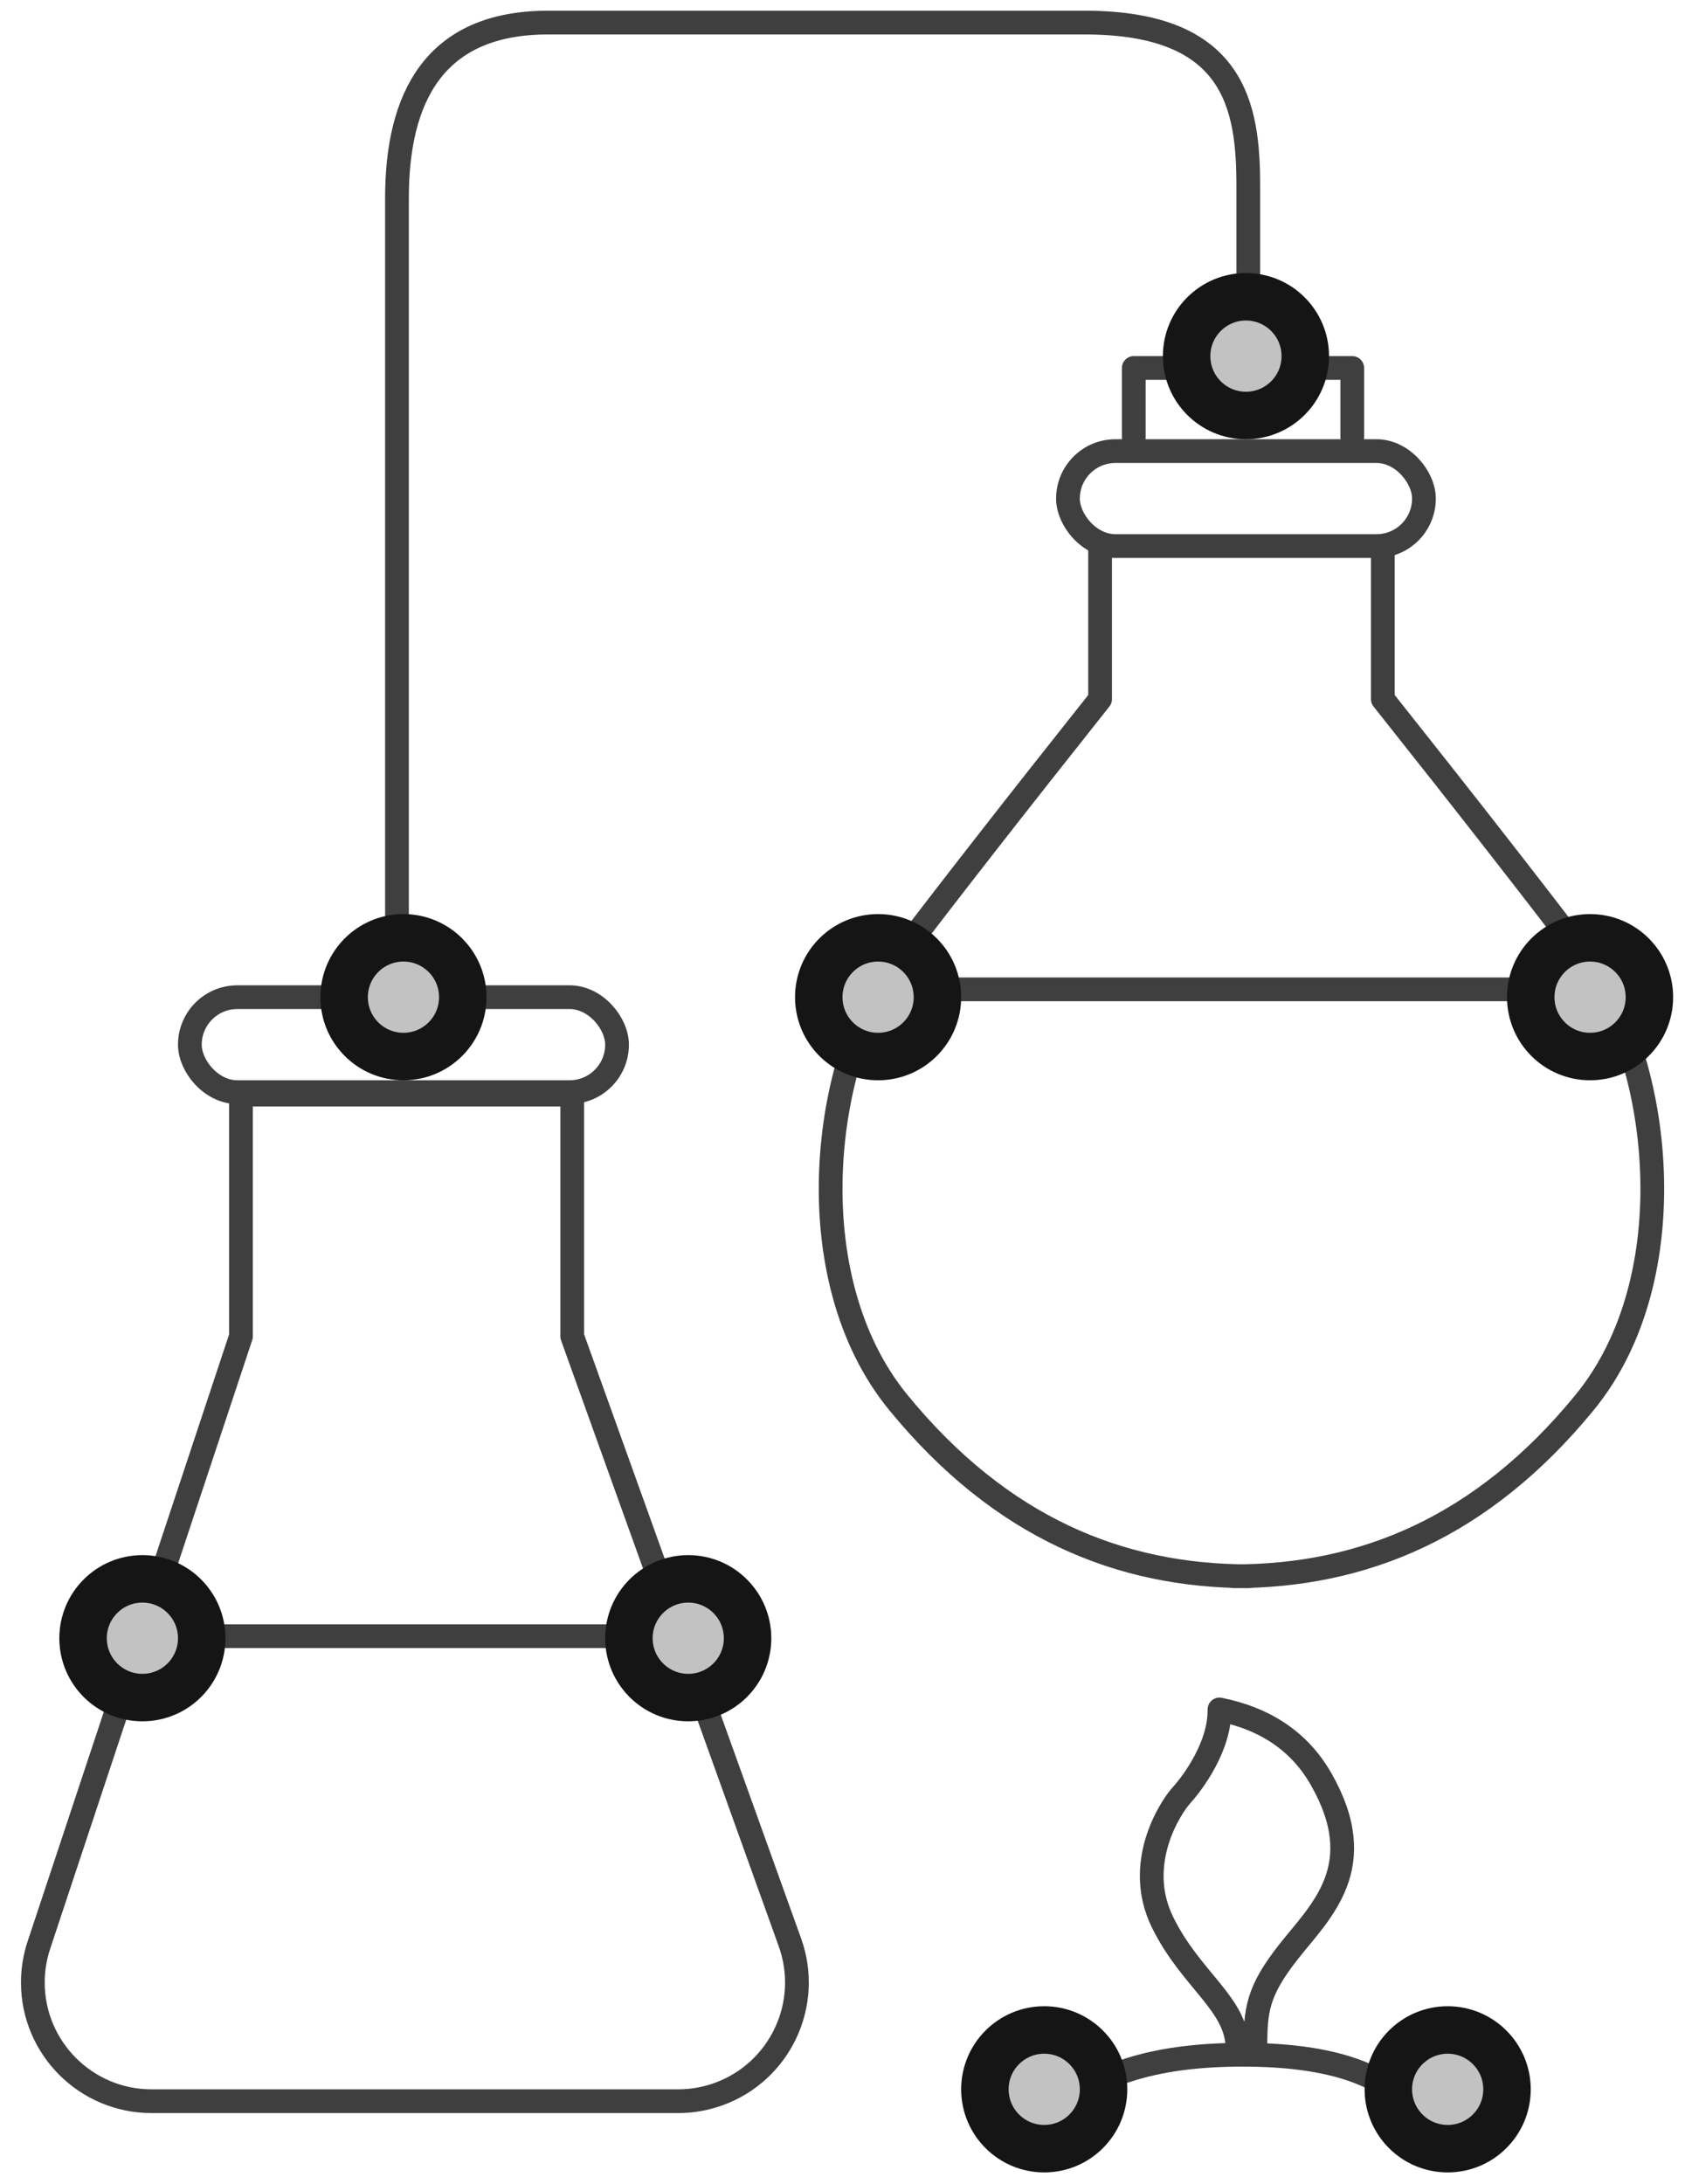 <?xml version="1.0" encoding="UTF-8"?>
<svg width="71px" height="92px" viewBox="0 0 71 92" version="1.1" xmlns="http://www.w3.org/2000/svg" xmlns:xlink="http://www.w3.org/1999/xlink">
    <!-- Generator: Sketch 47.1 (45422) - http://www.bohemiancoding.com/sketch -->
    <title>destilling</title>
    <desc>Created with Sketch.</desc>
    <defs>
        <circle id="path-1" cx="16" cy="42" r="3"></circle>
        <circle id="path-2" cx="5" cy="69" r="3"></circle>
        <circle id="path-3" cx="28" cy="69" r="3"></circle>
        <circle id="path-4" cx="36" cy="42" r="3"></circle>
        <circle id="path-5" cx="66" cy="42" r="3"></circle>
        <circle id="path-6" cx="60" cy="88" r="3"></circle>
        <circle id="path-7" cx="43" cy="88" r="3"></circle>
        <circle id="path-8" cx="51.5" cy="15" r="3"></circle>
    </defs>
    <g id="Version-2" stroke="none" stroke-width="1" fill="none" fill-rule="evenodd">
        <g id="full-preview-5" transform="translate(-781, -869)">
            <g id="destilling" transform="translate(782, 869)">
                <path d="M40.268,23 L40.268,29.447 C43.797,33.889 46.633,37.521 48.776,40.343 C51.99,44.575 53.11,53.765 48.776,59.064 C44.441,64.362 39.41,66.39 34,66.39" id="Path-3-Copy" stroke="#3F3F3F" stroke-linecap="round" stroke-linejoin="round" transform="translate(42.811, 44.695) scale(-1, 1) translate(-42.811, -44.695) "></path>
                <path d="M57.268,23 L57.268,29.447 C60.797,33.889 63.633,37.521 65.776,40.343 C68.99,44.575 70.11,53.765 65.776,59.064 C61.441,64.362 56.41,66.39 51,66.39" id="Path-3" stroke="#3F3F3F" stroke-linecap="round" stroke-linejoin="round"></path>
                <path d="M35.902,41.671 L66.541,41.671" id="Path-4" stroke="#3F3F3F" stroke-linecap="round" stroke-linejoin="round"></path>
                <rect id="Rectangle" stroke="#3F3F3F" stroke-linecap="round" stroke-linejoin="round" x="44" y="19" width="15" height="4" rx="2"></rect>
                <polyline id="Path-10" stroke="#3F3F3F" stroke-linecap="round" stroke-linejoin="round" points="46.773 18.422 46.773 15.499 55.979 15.499 55.979 18.401"></polyline>
                <path d="M51.898,86.281 C51.898,84.665 51.973,83.879 53.317,82.179 C54.661,80.48 56.772,78.608 54.661,74.924 C53.769,73.368 52.344,72.394 50.384,72 C50.407,73.535 49.281,75.066 48.792,75.604 C48.303,76.143 46.778,78.499 47.983,80.958 C49.188,83.416 51.143,84.41 51.143,86.281" id="Path-15" stroke="#3F3F3F" stroke-linecap="round" stroke-linejoin="round"></path>
                <path d="M23.112,56.287 L23.112,46.102 L9.153,46.102 L9.153,56.287 L0.639,81.924 C0.47,82.432 0.384,82.964 0.384,83.5 C0.384,86.261 2.623,88.5 5.384,88.5 L27.579,88.5 C28.155,88.5 28.727,88.4 29.27,88.205 C31.868,87.271 33.218,84.408 32.284,81.809 L32.284,81.809 L23.112,56.287 Z" id="Combined-Shape" stroke="#3F3F3F" stroke-linecap="round" stroke-linejoin="round"></path>
                <rect id="Rectangle-Copy" stroke="#3F3F3F" stroke-linecap="round" stroke-linejoin="round" x="7" y="42" width="18" height="4" rx="2"></rect>
                <path d="M4.934,68.916 L27.636,68.916" id="Path-17" stroke="#3F3F3F" stroke-linecap="round" stroke-linejoin="round"></path>
                <path d="M43.785,88.741 C45.349,87.276 47.874,86.543 51.361,86.543 C54.848,86.543 57.2,87.276 58.416,88.741" id="Path-14" stroke="#3F3F3F" stroke-linecap="round" stroke-linejoin="round"></path>
                <path d="M15.727,42.254 C15.727,14.498 15.727,12.585 15.727,8.345 C15.727,4.105 17.302,0.952 22.085,0.952 C26.867,0.952 38.38,0.952 44.72,0.952 C51.061,0.952 51.598,4.511 51.598,7.83 C51.598,8.727 51.598,13.62 51.598,15.515" id="Path-18" stroke="#3F3F3F" stroke-linecap="round" stroke-linejoin="round"></path>
                <g id="Oval-Copy-422" transform="translate(16, 42) rotate(-90) translate(-16, -42) ">
                    <use fill="#C2C2C2" fill-rule="evenodd" xlink:href="#path-1"></use>
                    <circle stroke="#151515" stroke-width="1.5" cx="16" cy="42" r="2.25"></circle>
                    <use stroke="#151515" stroke-width="1" xlink:href="#path-1"></use>
                </g>
                <g id="Oval-Copy-424" transform="translate(5, 69) rotate(-90) translate(-5, -69) ">
                    <use fill="#C2C2C2" fill-rule="evenodd" xlink:href="#path-2"></use>
                    <circle stroke="#151515" stroke-width="1.5" cx="5" cy="69" r="2.25"></circle>
                    <use stroke="#151515" stroke-width="1" xlink:href="#path-2"></use>
                </g>
                <g id="Oval-Copy-425" transform="translate(28, 69) rotate(-90) translate(-28, -69) ">
                    <use fill="#C2C2C2" fill-rule="evenodd" xlink:href="#path-3"></use>
                    <circle stroke="#151515" stroke-width="1.5" cx="28" cy="69" r="2.25"></circle>
                    <use stroke="#151515" stroke-width="1" xlink:href="#path-3"></use>
                </g>
                <g id="Oval-Copy-426" transform="translate(36, 42) rotate(-90) translate(-36, -42) ">
                    <use fill="#C2C2C2" fill-rule="evenodd" xlink:href="#path-4"></use>
                    <circle stroke="#151515" stroke-width="1.5" cx="36" cy="42" r="2.25"></circle>
                    <use stroke="#151515" stroke-width="1" xlink:href="#path-4"></use>
                </g>
                <g id="Oval-Copy-427" transform="translate(66, 42) rotate(-90) translate(-66, -42) ">
                    <use fill="#C2C2C2" fill-rule="evenodd" xlink:href="#path-5"></use>
                    <circle stroke="#151515" stroke-width="1.5" cx="66" cy="42" r="2.25"></circle>
                    <use stroke="#151515" stroke-width="1" xlink:href="#path-5"></use>
                </g>
                <g id="Oval-Copy-428" transform="translate(60, 88) rotate(-90) translate(-60, -88) ">
                    <use fill="#C2C2C2" fill-rule="evenodd" xlink:href="#path-6"></use>
                    <circle stroke="#151515" stroke-width="1.5" cx="60" cy="88" r="2.25"></circle>
                    <use stroke="#151515" stroke-width="1" xlink:href="#path-6"></use>
                </g>
                <g id="Oval-Copy-429" transform="translate(43, 88) rotate(-90) translate(-43, -88) ">
                    <use fill="#C2C2C2" fill-rule="evenodd" xlink:href="#path-7"></use>
                    <circle stroke="#151515" stroke-width="1.5" cx="43" cy="88" r="2.25"></circle>
                    <use stroke="#151515" stroke-width="1" xlink:href="#path-7"></use>
                </g>
                <g id="Oval-Copy-423" transform="translate(51.5, 15) rotate(-90) translate(-51.5, -15) ">
                    <use fill="#C2C2C2" fill-rule="evenodd" xlink:href="#path-8"></use>
                    <circle stroke="#151515" stroke-width="1.5" cx="51.5" cy="15" r="2.25"></circle>
                    <use stroke="#151515" stroke-width="1" xlink:href="#path-8"></use>
                </g>
            </g>
        </g>
    </g>
</svg>